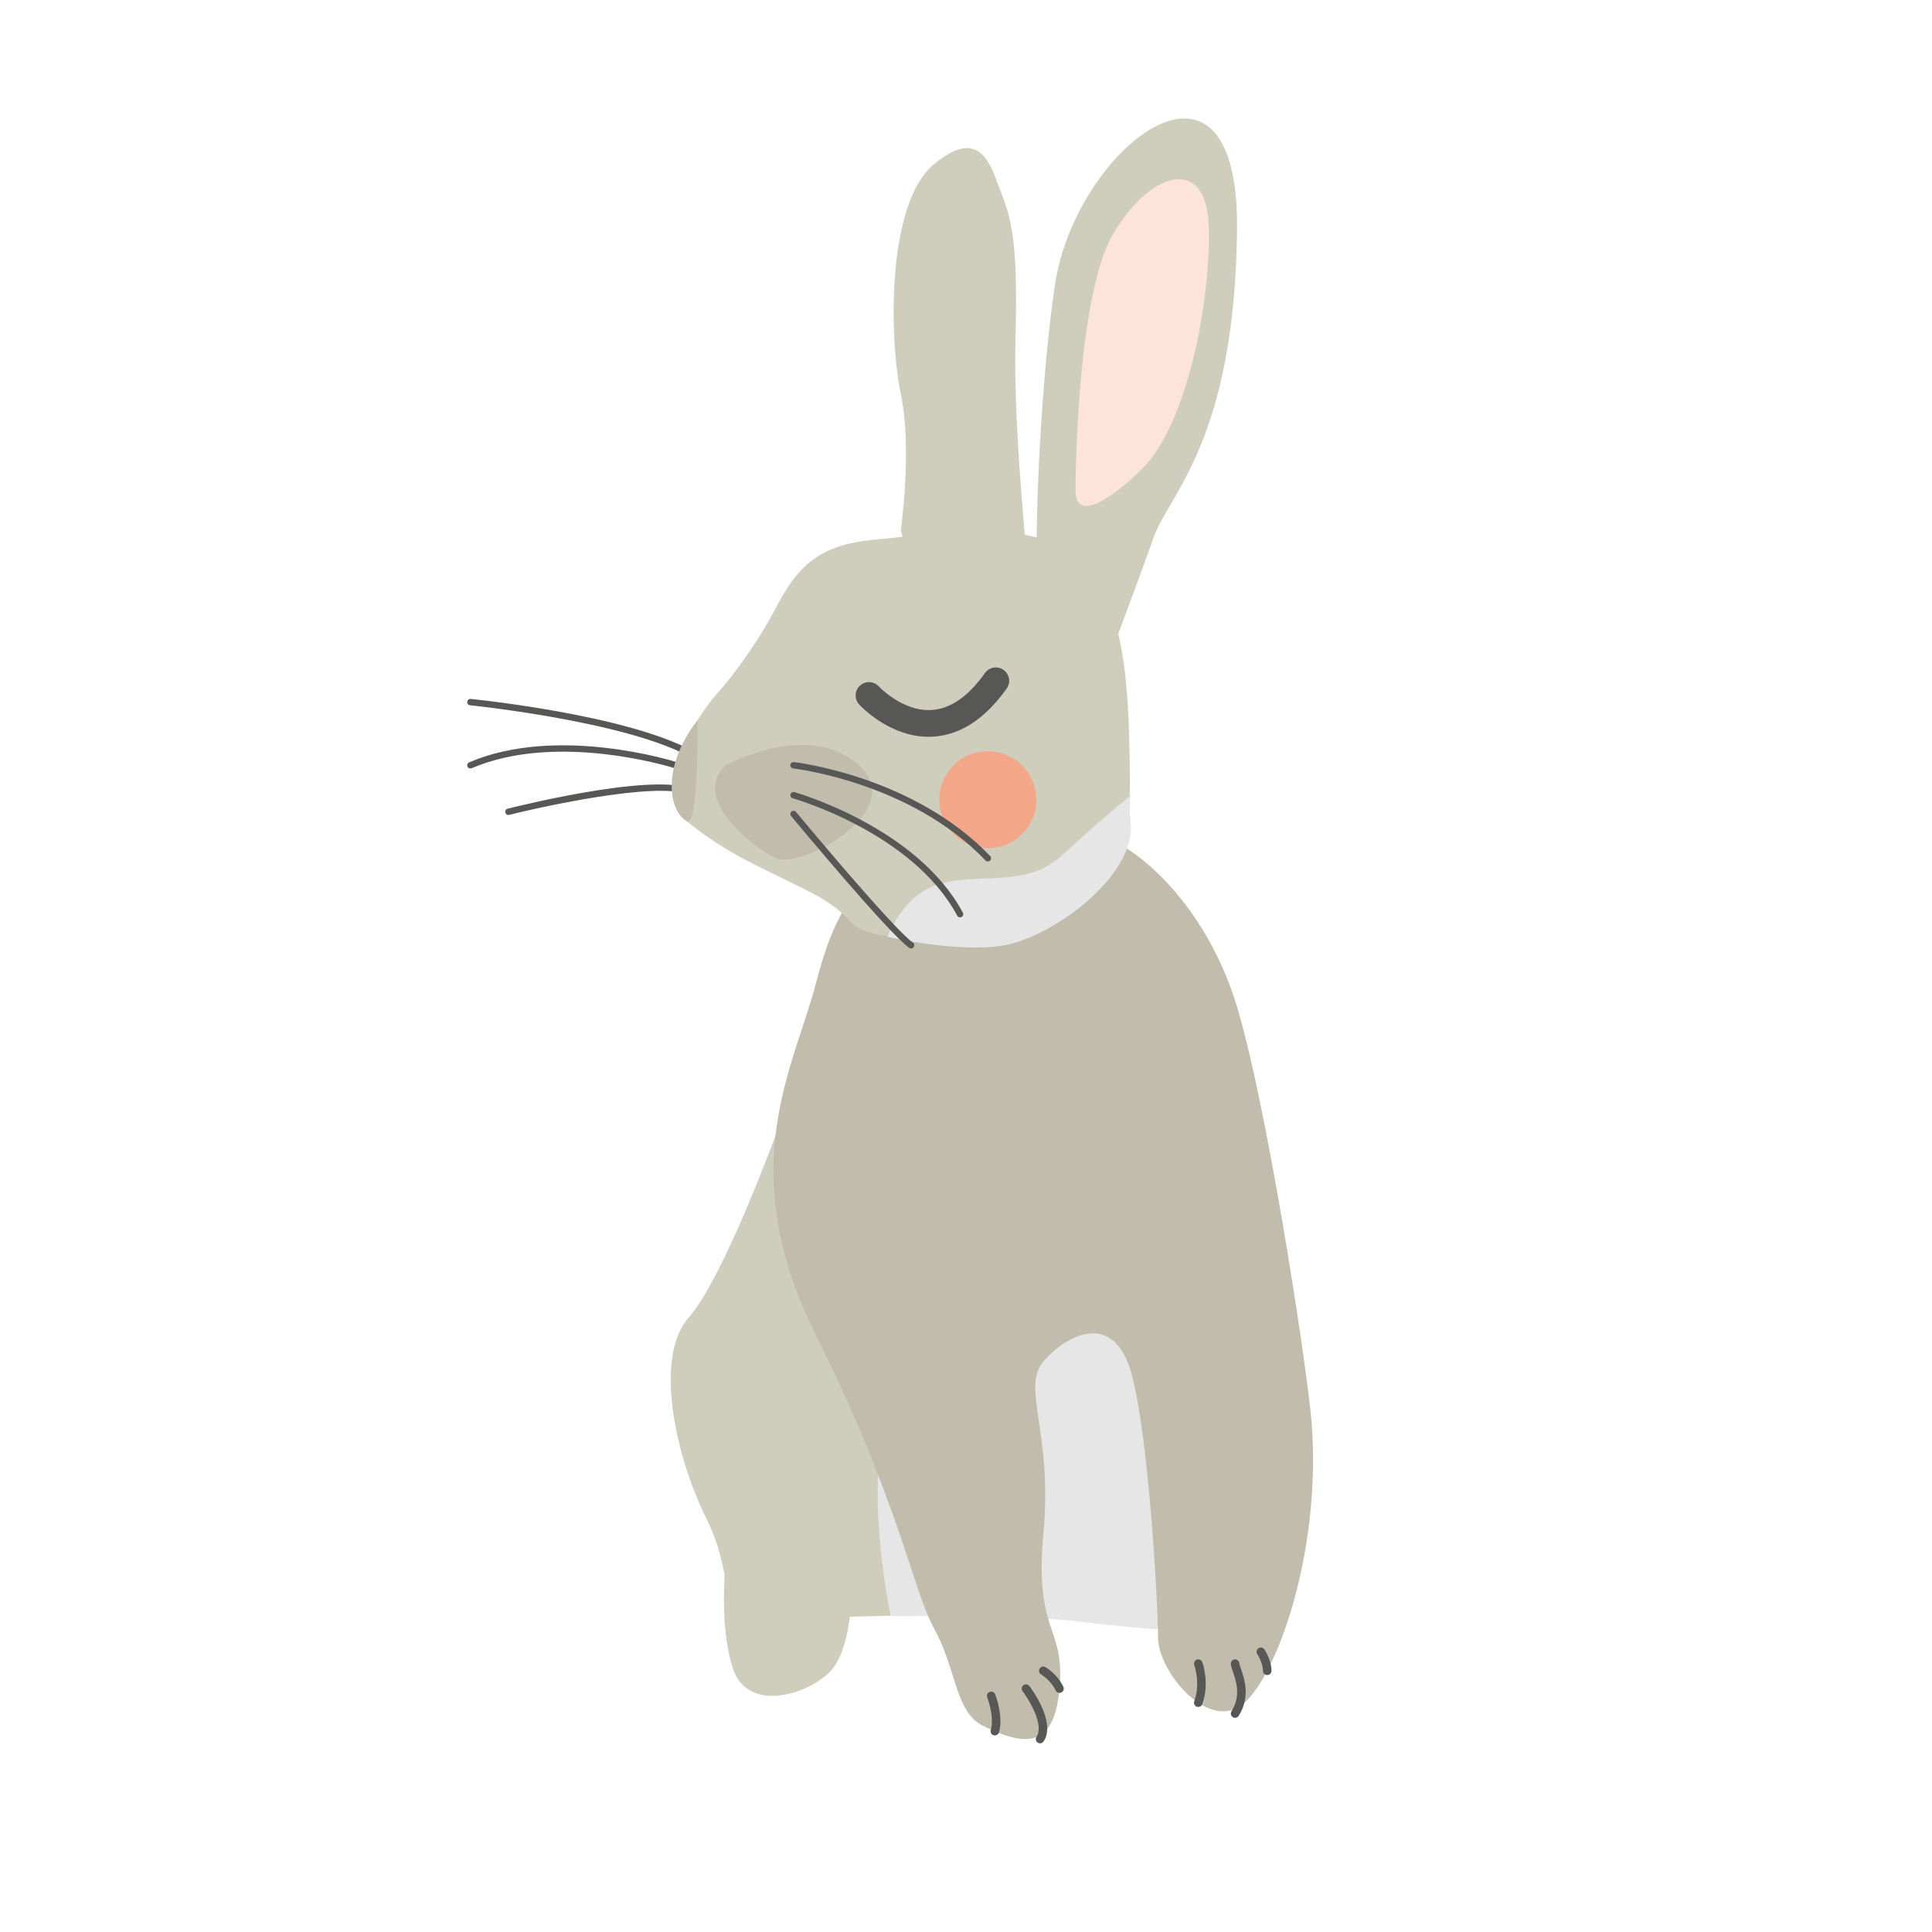 <?xml version="1.0" encoding="utf-8"?>
<!-- Generator: Adobe Illustrator 16.0.0, SVG Export Plug-In . SVG Version: 6.00 Build 0)  -->
<!DOCTYPE svg PUBLIC "-//W3C//DTD SVG 1.1//EN" "http://www.w3.org/Graphics/SVG/1.1/DTD/svg11.dtd">
<svg version="1.1" id="Layer_1" xmlns="http://www.w3.org/2000/svg" xmlns:xlink="http://www.w3.org/1999/xlink" x="0px" y="0px"
	 width="226.77px" height="226.77px" viewBox="0 0 226.77 226.77" enable-background="new 0 0 226.77 226.77" xml:space="preserve">
<g>
	<g>
		<path fill="#575756" d="M55.215,90.201c-0.146,0-0.284-0.085-0.345-0.228c-0.082-0.19,0.007-0.411,0.197-0.492
			c10.421-4.465,24.257-0.058,24.396-0.012c0.197,0.064,0.305,0.275,0.241,0.472c-0.064,0.197-0.278,0.305-0.472,0.241
			c-0.136-0.044-13.708-4.364-23.869-0.012C55.314,90.192,55.264,90.201,55.215,90.201z"/>
	</g>
	<g>
		<path fill="#575756" d="M83.105,90.201c-0.088,0-0.176-0.031-0.247-0.093c-5.793-5.067-27.463-7.303-27.681-7.325
			c-0.206-0.021-0.356-0.205-0.335-0.411s0.212-0.357,0.411-0.335c0.901,0.091,22.128,2.283,28.1,7.507
			c0.156,0.136,0.171,0.373,0.035,0.529C83.313,90.158,83.209,90.201,83.105,90.201z"/>
	</g>
	<g>
		<path fill="#575756" d="M59.677,95.658c-0.168,0-0.321-0.114-0.363-0.284c-0.05-0.201,0.072-0.405,0.272-0.455
			c1.962-0.491,19.253-4.72,22.289-1.854c0.151,0.143,0.158,0.38,0.016,0.53c-0.143,0.151-0.38,0.158-0.53,0.016
			c-2.317-2.188-16.372,0.728-21.592,2.035C59.738,95.655,59.707,95.658,59.677,95.658z"/>
	</g>
	<path fill="#CFCDBC" d="M94.365,148.128c-0.968-1.914-3.098-15.484-3.098-15.484s-6.313,17.374-10.433,22.008
		c-4.119,4.635-1.536,16.35,2.068,23.559c1.386,2.772,1.782,4.934,2.155,6.604c-0.205,3.506-0.106,7.615,0.94,10.942
		c1.781,5.664,9.587,2.922,11.819,0c1.132-1.482,1.676-3.935,1.938-5.992c2.345-0.046,3.415-0.081,6.025-0.161
		C104.469,169.669,99.353,157.987,94.365,148.128z"/>
	<g>
		<g>
			<path fill="#E6E6E6" d="M104.547,189.678c0,0-4.713-22.02,2.392-28.014c7.105-5.994,18.988-8.328,22.105-7.15
				c7.75,2.928,7.67,11.002,8,15.922s1.334,21.002,1.334,21.002s-7.619-0.541-12.143-1.154S104.547,189.678,104.547,189.678z"/>
		</g>
	</g>
	<g>
		<g>
			<path fill="#C1BCAB" d="M153.953,167.01c-0.539-6.848-5.664-40.094-9.27-50.426c-3.604-10.334-10.299-15.997-13.387-17.541
				c-3.09-1.547-21.112-0.102-25.746,2.266c-4.635,2.367-7.209,4.253-9.783,14.125c-2.575,9.868-9.784,21.711,0,41.279
				c9.783,19.565,11.334,29.864,13.905,34.498c2.571,4.635,2.436,9.719,5.661,11.328c5.148,2.567,8.469,2.643,9.049-4.566
				c0.58-7.208-3.002-6.247-1.906-18.09s-2.639-16.993,0-20.082c2.641-3.088,8.305-6.178,10.363,1.547
				c2.061,7.722,3.09,27.289,3.09,30.893c0,3.605,5.15,10.299,9.27,8.238C149.319,198.42,155.19,182.772,153.953,167.01z"/>
		</g>
	</g>
	<g>
		<path fill="#CFCDBC" d="M145.199,26.954c0.258-24.716-18.965-9.571-21.369,6.437c-1.188,7.897-2.061,20.597-2.15,29.68l0,0
			c-0.479-0.113-0.945-0.214-1.402-0.301c-0.441-5.505-1.297-15.058-1.082-23.199c0.258-9.783-0.258-13.334-1.545-16.578
			c-1.287-3.246-2.311-8.395-7.977-3.76c-5.667,4.633-5.294,20.595-3.937,27.03c1.359,6.438,0,15.952,0,15.952
			s0.076,0.33,0.206,0.785c-0.802,0.097-1.614,0.186-2.452,0.256c-6.179,0.514-9.257,2.06-12.223,7.724
			c-2.966,5.663-6.313,9.587-7.343,10.714c-1.03,1.129-8.239,10.723-3.347,14.679c4.891,3.957,9.269,5.673,11.843,7.004
			c2.574,1.329,5.08,2.221,7.621,4.98c2.298,2.495,13.496,2.032,17.001,1c3.508-1.033,13.73-10.505,13.73-10.505l1.57-1.87
			c0,0,0.402,0.312,0.238-8.651c-0.096-5.229-0.373-9.971-1.324-13.918c1.283-3.448,3.086-8.319,4.158-11.342
			C137.217,57.994,144.942,51.67,145.199,26.954z"/>
	</g>
	<g>
		<g>
			<path fill="#575756" d="M108.518,86.468c0.332,0.017,0.672,0.018,1.016-0.003c3.206-0.199,6.109-2.101,8.628-5.653
				c0.502-0.704,0.334-1.683-0.371-2.182c-0.707-0.499-1.684-0.333-2.182,0.368c-1.946,2.746-4.054,4.207-6.266,4.339
				c-3.387,0.209-6.157-2.733-6.185-2.763c-0.583-0.639-1.575-0.685-2.214-0.101c-0.638,0.584-0.685,1.575-0.101,2.212
				C100.985,82.84,104.13,86.234,108.518,86.468z"/>
		</g>
	</g>
	<g>
		<path fill="#FCE4DB" d="M126.242,57.471c0,0,0.006-22.677,4.469-30.114c4.461-7.438,10.777-8.933,11.148-1.124
			c0.373,7.81-2.148,23.124-7.797,28.79C131.586,57.507,126.182,61.946,126.242,57.471z"/>
	</g>
	<g>
		<path fill="#C1BCAB" d="M85.201,89.828c0,0,9.717-5.375,15.627,0c5.91,5.374-6.981,12.251-9.771,10.913
			S81.018,93.64,85.201,89.828z"/>
	</g>
	<g>
		<path fill="#C1BCAB" d="M81.869,84.543c0,0,0.172,12.708-1.292,11.829C78.573,95.169,77.53,90.163,81.869,84.543z"/>
	</g>
	<g>
		<g>
			<circle fill="#F4A689" cx="115.947" cy="93.868" r="5.692"/>
		</g>
	</g>
	<g>
		<path fill="#575756" d="M116.77,203.702c-0.049,0-0.1-0.007-0.148-0.022c-0.264-0.082-0.41-0.362-0.328-0.626
			c0.389-1.251-0.168-3.18-0.416-3.817c-0.102-0.258,0.027-0.548,0.283-0.647c0.258-0.102,0.547,0.027,0.648,0.284
			c0.041,0.107,1.012,2.641,0.439,4.478C117.18,203.566,116.983,203.702,116.77,203.702z"/>
	</g>
	<g>
		<path fill="#575756" d="M122.076,204.624c-0.096,0-0.195-0.028-0.281-0.086c-0.229-0.155-0.287-0.467-0.133-0.695
			c0.926-1.362-0.867-4.317-1.635-5.341c-0.166-0.221-0.123-0.534,0.098-0.7c0.223-0.165,0.535-0.123,0.701,0.099
			c0.326,0.435,3.152,4.312,1.664,6.505C122.395,204.547,122.237,204.624,122.076,204.624z"/>
	</g>
	<g>
		<path fill="#575756" d="M140.647,200.356c-0.057,0-0.115-0.01-0.172-0.03c-0.258-0.095-0.393-0.382-0.297-0.642
			c0.766-2.095,0.008-4.219,0-4.239c-0.096-0.26,0.039-0.547,0.297-0.642c0.262-0.094,0.547,0.04,0.643,0.298
			c0.037,0.101,0.889,2.492,0,4.927C141.043,200.23,140.852,200.356,140.647,200.356z"/>
	</g>
	<g>
		<path fill="#575756" d="M144.971,201.629c-0.092,0-0.186-0.025-0.268-0.077c-0.234-0.147-0.303-0.456-0.156-0.689
			c1.152-1.824,0.533-3.598,0.162-4.657c-0.139-0.397-0.238-0.685-0.238-0.933c0-0.276,0.223-0.5,0.5-0.5
			c0.275,0,0.5,0.224,0.5,0.499c0.002,0.089,0.104,0.374,0.184,0.604c0.4,1.149,1.148,3.288-0.262,5.521
			C145.297,201.547,145.135,201.629,144.971,201.629z"/>
	</g>
	<g>
		<path fill="#575756" d="M124.362,198.701c-0.188,0-0.367-0.106-0.453-0.287c-0.557-1.184-1.697-1.867-1.709-1.874
			c-0.236-0.14-0.316-0.446-0.176-0.684c0.141-0.238,0.445-0.317,0.682-0.179c0.059,0.033,1.416,0.84,2.107,2.311
			c0.119,0.25,0.012,0.548-0.238,0.665C124.506,198.686,124.432,198.701,124.362,198.701z"/>
	</g>
	<g>
		<path fill="#575756" d="M148.74,196.61c0,0,0,0-0.002,0c-0.275-0.001-0.498-0.226-0.498-0.502c0.004-0.79-0.477-1.675-0.662-1.948
			c-0.154-0.229-0.094-0.54,0.135-0.694c0.229-0.156,0.539-0.095,0.693,0.134c0.035,0.051,0.838,1.256,0.834,2.513
			C149.24,196.387,149.016,196.61,148.74,196.61z"/>
	</g>
	<g>
		<path fill="#E6E6E6" d="M132.746,93.339c0,0-3.996,3.239-8.104,7.073c-4.105,3.834-9.523,1.964-14.388,3.354
			c-4.271,1.22-6.098,6.188-6.098,6.188s8.21,1.914,13.56,1.032c5.77-0.951,15.732-8.185,14.99-14.528
			C132.405,93.863,132.746,93.339,132.746,93.339z"/>
	</g>
	<g>
		<path fill="#575756" d="M112.687,107.679c-0.135,0-0.264-0.072-0.332-0.198c-5.234-9.779-19.17-13.741-19.31-13.78
			c-0.2-0.055-0.316-0.262-0.261-0.461c0.055-0.199,0.257-0.317,0.461-0.261c0.143,0.04,14.383,4.084,19.772,14.149
			c0.098,0.183,0.028,0.409-0.154,0.507C112.806,107.665,112.746,107.679,112.687,107.679z"/>
	</g>
	<g>
		<path fill="#575756" d="M106.937,111.322c-0.073,0-0.147-0.021-0.213-0.066c-2.396-1.663-13.4-14.909-13.868-15.473
			c-0.132-0.159-0.11-0.396,0.049-0.528c0.159-0.132,0.395-0.11,0.528,0.049c0.114,0.137,11.405,13.73,13.718,15.334
			c0.17,0.119,0.213,0.352,0.094,0.522C107.174,111.265,107.056,111.322,106.937,111.322z"/>
	</g>
	<g>
		<path fill="#575756" d="M115.948,101.115c-0.1,0-0.197-0.039-0.271-0.116c-8.806-9.215-22.435-10.786-22.571-10.8
			c-0.206-0.022-0.355-0.208-0.333-0.413c0.022-0.207,0.208-0.359,0.413-0.333c0.14,0.015,14.033,1.611,23.034,11.028
			c0.143,0.15,0.137,0.387-0.014,0.53C116.133,101.081,116.039,101.115,115.948,101.115z"/>
	</g>
</g>
</svg>

